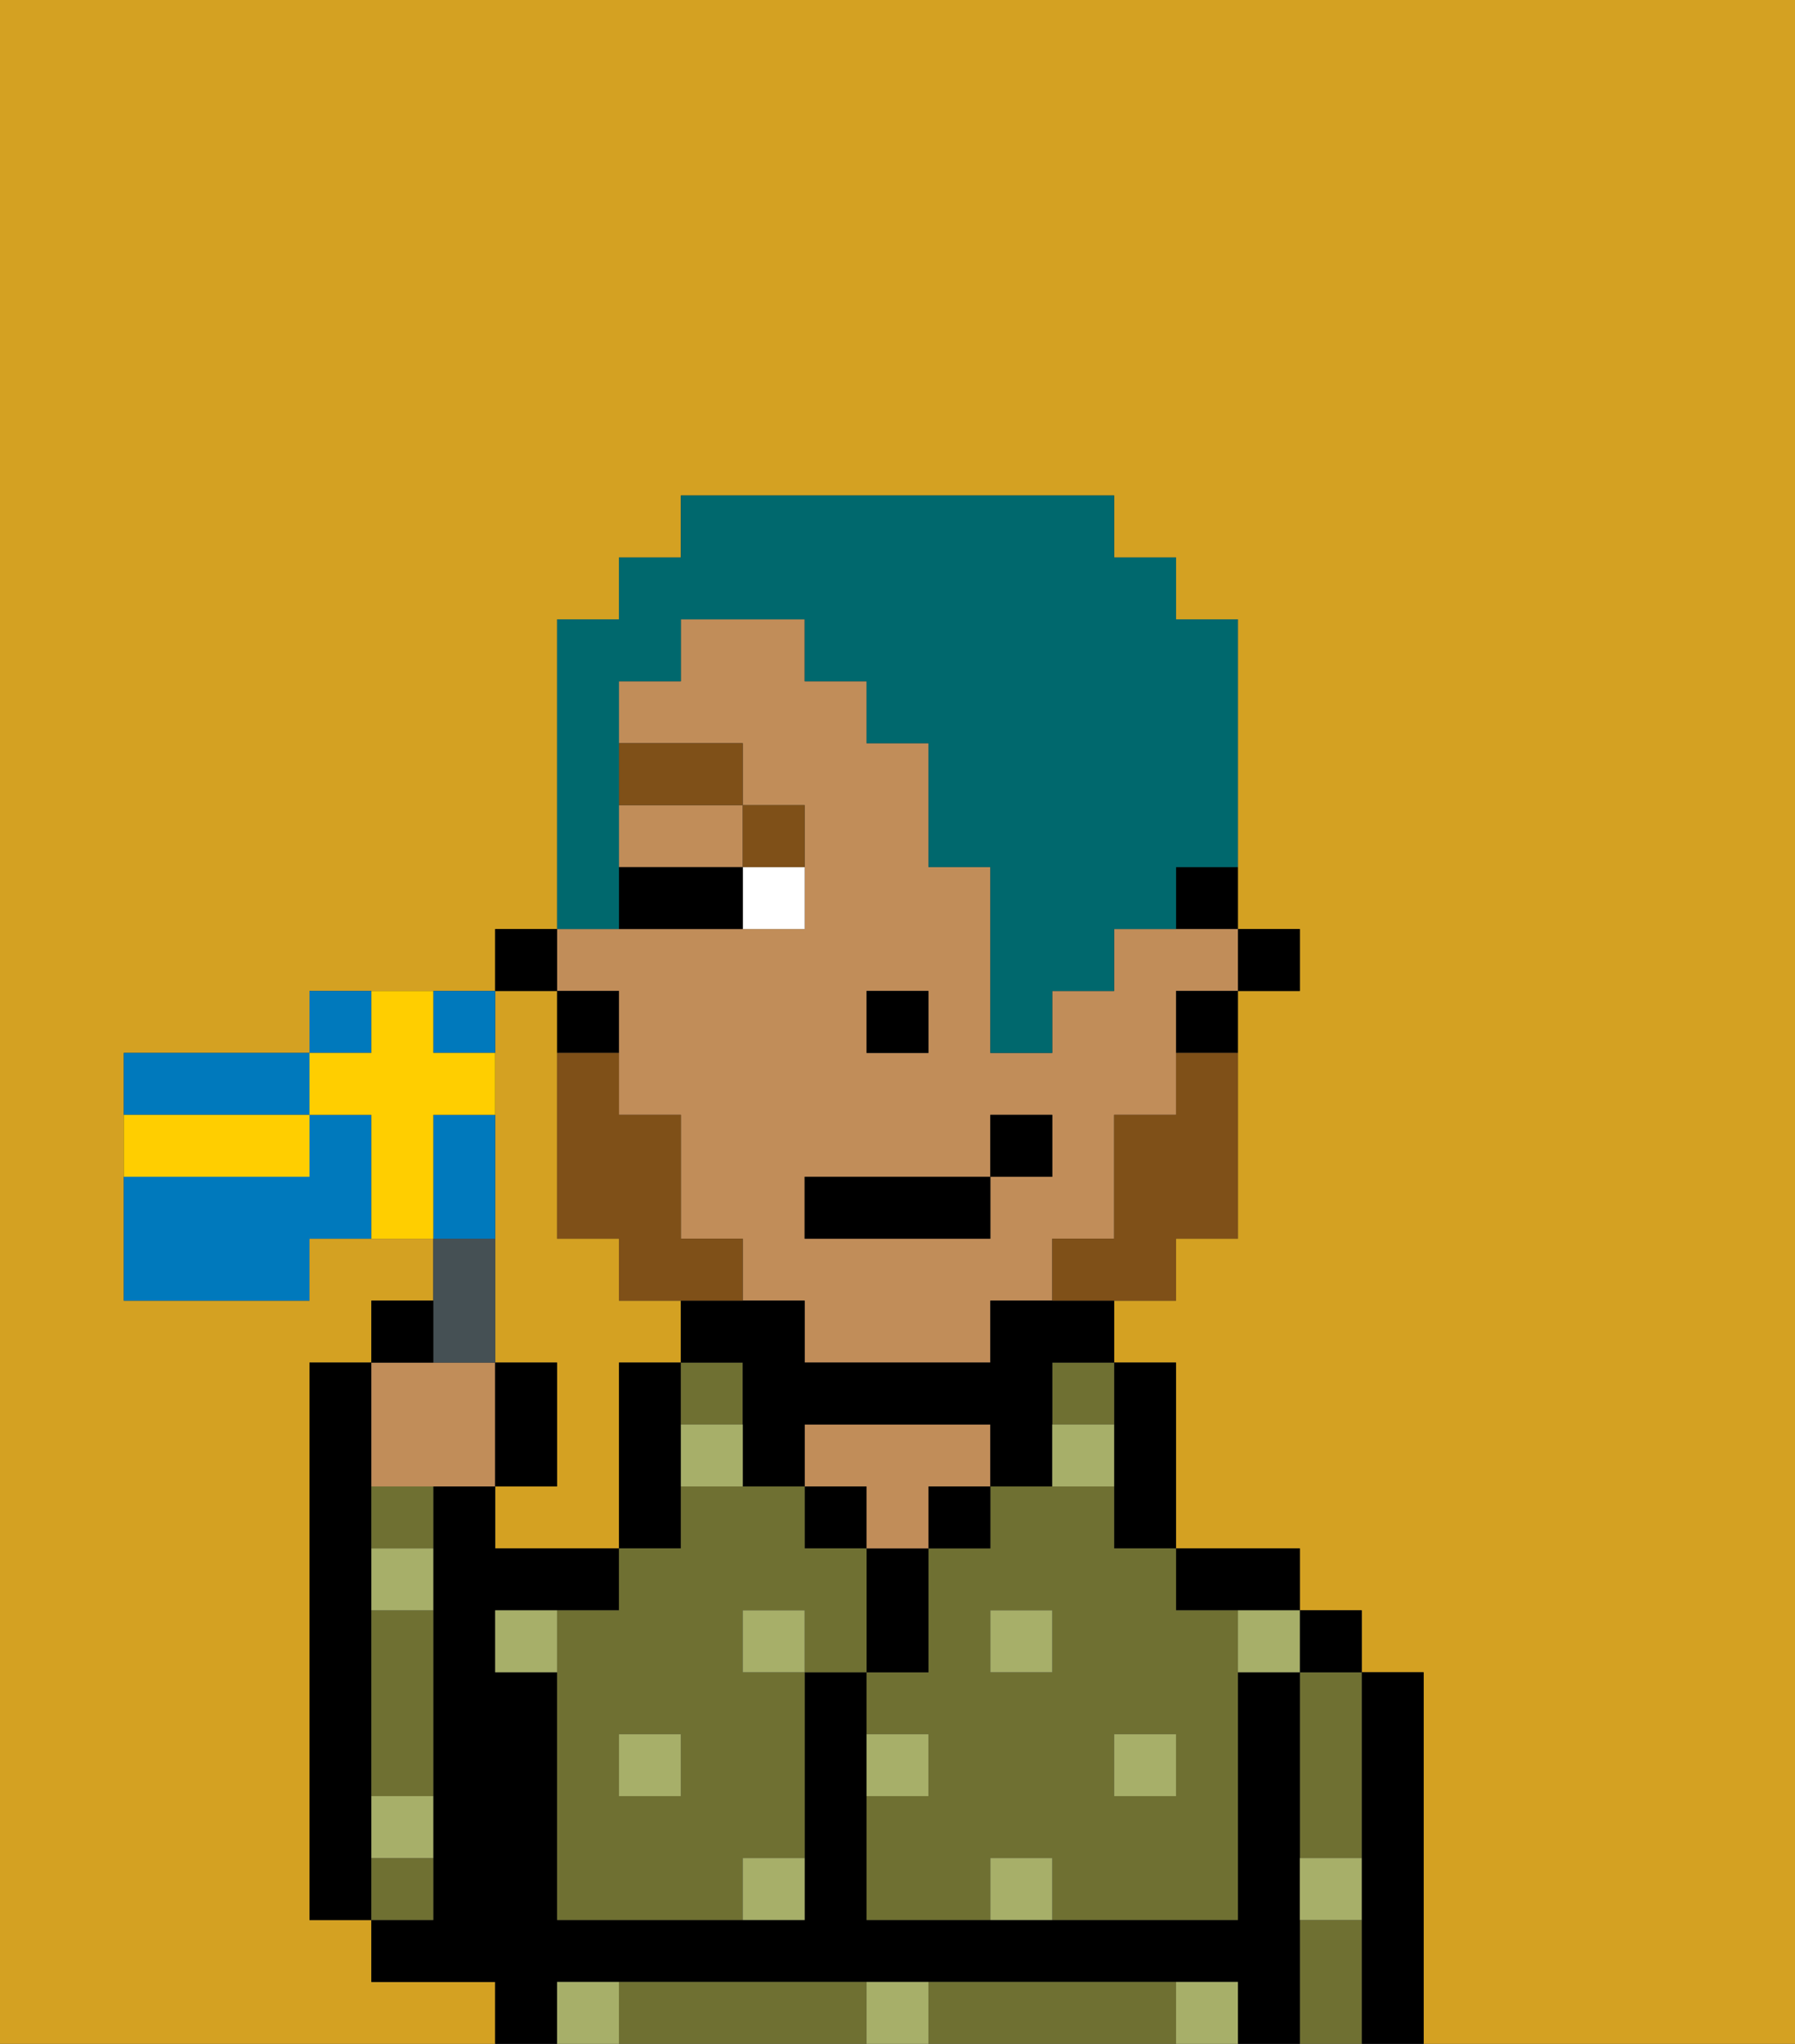 <svg xmlns="http://www.w3.org/2000/svg" viewBox="0 0 29 33"><rect x="0" y="0" width="29" height="33" fill="#333333" stroke="none"/><defs><style>polygon,rect,path{shape-rendering:crispedges;}.va62-1{fill:#d4a122;}.va62-2{fill:#000000;}.va62-3{fill:#6f7032;}.va62-4{fill:#c18d59;}.va62-5{fill:#a7af69;}.va62-6{fill:#ffffff;}.va62-7{fill:#7f5018;}.va62-8{fill:#7f5018;}.va62-9{fill:#00686d;}.va62-10{fill:#455054;}.va62-11{fill:#0079bc;}.va62-12{fill:#ffce00;}</style></defs><path class="va62-1" d="M8,32H6V31H5V22H6V21H7V20H5v1H2V17H5V16H8V15H9V10h1V9h1V8h7V9h1v1h1v5h1v1H20v4H19v1H18v1h1v3h2v1h1v1h1v6h6V0H0V33H8Z"/><path class="va62-1" d="M8,18v4H9v2H8v1h2V22h1V21H10V20H9V16H8v2Z"/><path class="va62-2" d="M6,29V22H5v9H6V29Z"/><path class="va62-2" d="M23,27H22v6h1V27Z"/><path class="va62-3" d="M21,31v2h1V31Z"/><path class="va62-3" d="M21,28v2h1V27H21Z"/><rect class="va62-2" x="21" y="26" width="1" height="1"/><path class="va62-2" d="M21,30V27H20v4H14V27H13v4H9V27H8V26h2V25H8V24H7v7H6v1H8v1H9V32H20v1h1V30Z"/><path class="va62-3" d="M13,32H10v1h4V32Z"/><path class="va62-3" d="M18,32H15v1h4V32Z"/><path class="va62-2" d="M20,26h1V25H19v1Z"/><path class="va62-2" d="M18,24v1h1V22H18v2Z"/><path class="va62-3" d="M18,24H16v1H15v2H14v1h1v1H14v2h2V30h1v1h3V26H19V25H18Zm-1,3H16V26h1Zm2,1v1H18V28Z"/><path class="va62-3" d="M17,23h1V22H17Z"/><rect class="va62-2" x="15" y="24" width="1" height="1"/><path class="va62-2" d="M15,26V25H14v2h1Z"/><rect class="va62-2" x="13" y="24" width="1" height="1"/><path class="va62-4" d="M14,25h1V24h1V23H13v1h1Z"/><path class="va62-2" d="M11,24V22H10v3h1Z"/><path class="va62-3" d="M13,25V24H11v1H10v1H9v5h3V30h1V27H12V26h1v1h1V25Zm-2,4H10V28h1Z"/><path class="va62-3" d="M12,23V22H11v1Z"/><path class="va62-3" d="M6,27v2H7V26H6Z"/><path class="va62-3" d="M7,30H6v1H7Z"/><path class="va62-3" d="M6,25H7V24H6Z"/><rect class="va62-2" x="20" y="15" width="1" height="1"/><path class="va62-2" d="M19,15h1V14H19Z"/><path class="va62-4" d="M10,16v2h1v2h1v1h1v1h3V21h1V20h1V18h1V16h1V15H18v1H17v1H16V14H15V12H14V11H13V10H11v1H10v1h2v1h1v2H9v1Zm4,0h1v1H14Zm-1,3h3V18h1v1H16v1H13Z"/><path class="va62-4" d="M10,14h2V13H10Z"/><path class="va62-2" d="M19,17h1V16H19Z"/><path class="va62-2" d="M16,21v1H13V21H11v1h1v2h1V23h3v1h1V22h1V21H16Z"/><path class="va62-2" d="M10,16H9v1h1Z"/><rect class="va62-2" x="8" y="15" width="1" height="1"/><rect class="va62-2" x="14" y="16" width="1" height="1"/><rect class="va62-5" x="10" y="28" width="1" height="1"/><path class="va62-5" d="M12,31h1V30H12Z"/><path class="va62-5" d="M15,28H14v1h1Z"/><path class="va62-5" d="M14,32v1h1V32Z"/><rect class="va62-5" x="12" y="26" width="1" height="1"/><path class="va62-5" d="M16,30v1h1V30Z"/><rect class="va62-5" x="18" y="28" width="1" height="1"/><rect class="va62-5" x="16" y="26" width="1" height="1"/><path class="va62-5" d="M8,26v1H9V26Z"/><path class="va62-5" d="M19,32v1h1V32Z"/><path class="va62-5" d="M9,32v1h1V32Z"/><path class="va62-5" d="M6,30H7V29H6Z"/><path class="va62-5" d="M6,26H7V25H6Z"/><path class="va62-5" d="M21,31h1V30H21Z"/><path class="va62-5" d="M20,27h1V26H20Z"/><path class="va62-5" d="M11,24h1V23H11Z"/><path class="va62-5" d="M18,23H17v1h1Z"/><path class="va62-6" d="M12,15h1V14H12Z"/><path class="va62-2" d="M11,14H10v1h2V14Z"/><path class="va62-7" d="M13,14V13H12v1Z"/><rect class="va62-7" x="10" y="12" width="2" height="1"/><path class="va62-8" d="M19,18H18v2H17v1h2V20h1V17H19Z"/><path class="va62-8" d="M12,20H11V18H10V17H9v3h1v1h2Z"/><rect class="va62-2" x="13" y="19" width="3" height="1"/><rect class="va62-2" x="16" y="18" width="1" height="1"/><path class="va62-9" d="M10,14V11h1V10h2v1h1v1h1v2h1v3h1V16h1V15h1V14h1V10H19V9H18V8H11V9H10v1H9v5h1Z"/><path class="va62-4" d="M7,24H8V22H6v2Z"/><path class="va62-10" d="M8,22V20H7v2Z"/><path class="va62-2" d="M7,21H6v1H7Z"/><path class="va62-2" d="M9,22H8v2H9Z"/><path class="va62-11" d="M5,17H2v1H5Z"/><path class="va62-11" d="M6,16H5v1H6Z"/><path class="va62-11" d="M8,17V16H7v1Z"/><path class="va62-11" d="M5,18v1H2v2H5V20H6V18Z"/><path class="va62-11" d="M8,19V18H7v2H8Z"/><path class="va62-12" d="M8,18V17H7V16H6v1H5v1H6v2H7V18Z"/><path class="va62-12" d="M5,19V18H2v1H5Z"/></svg>